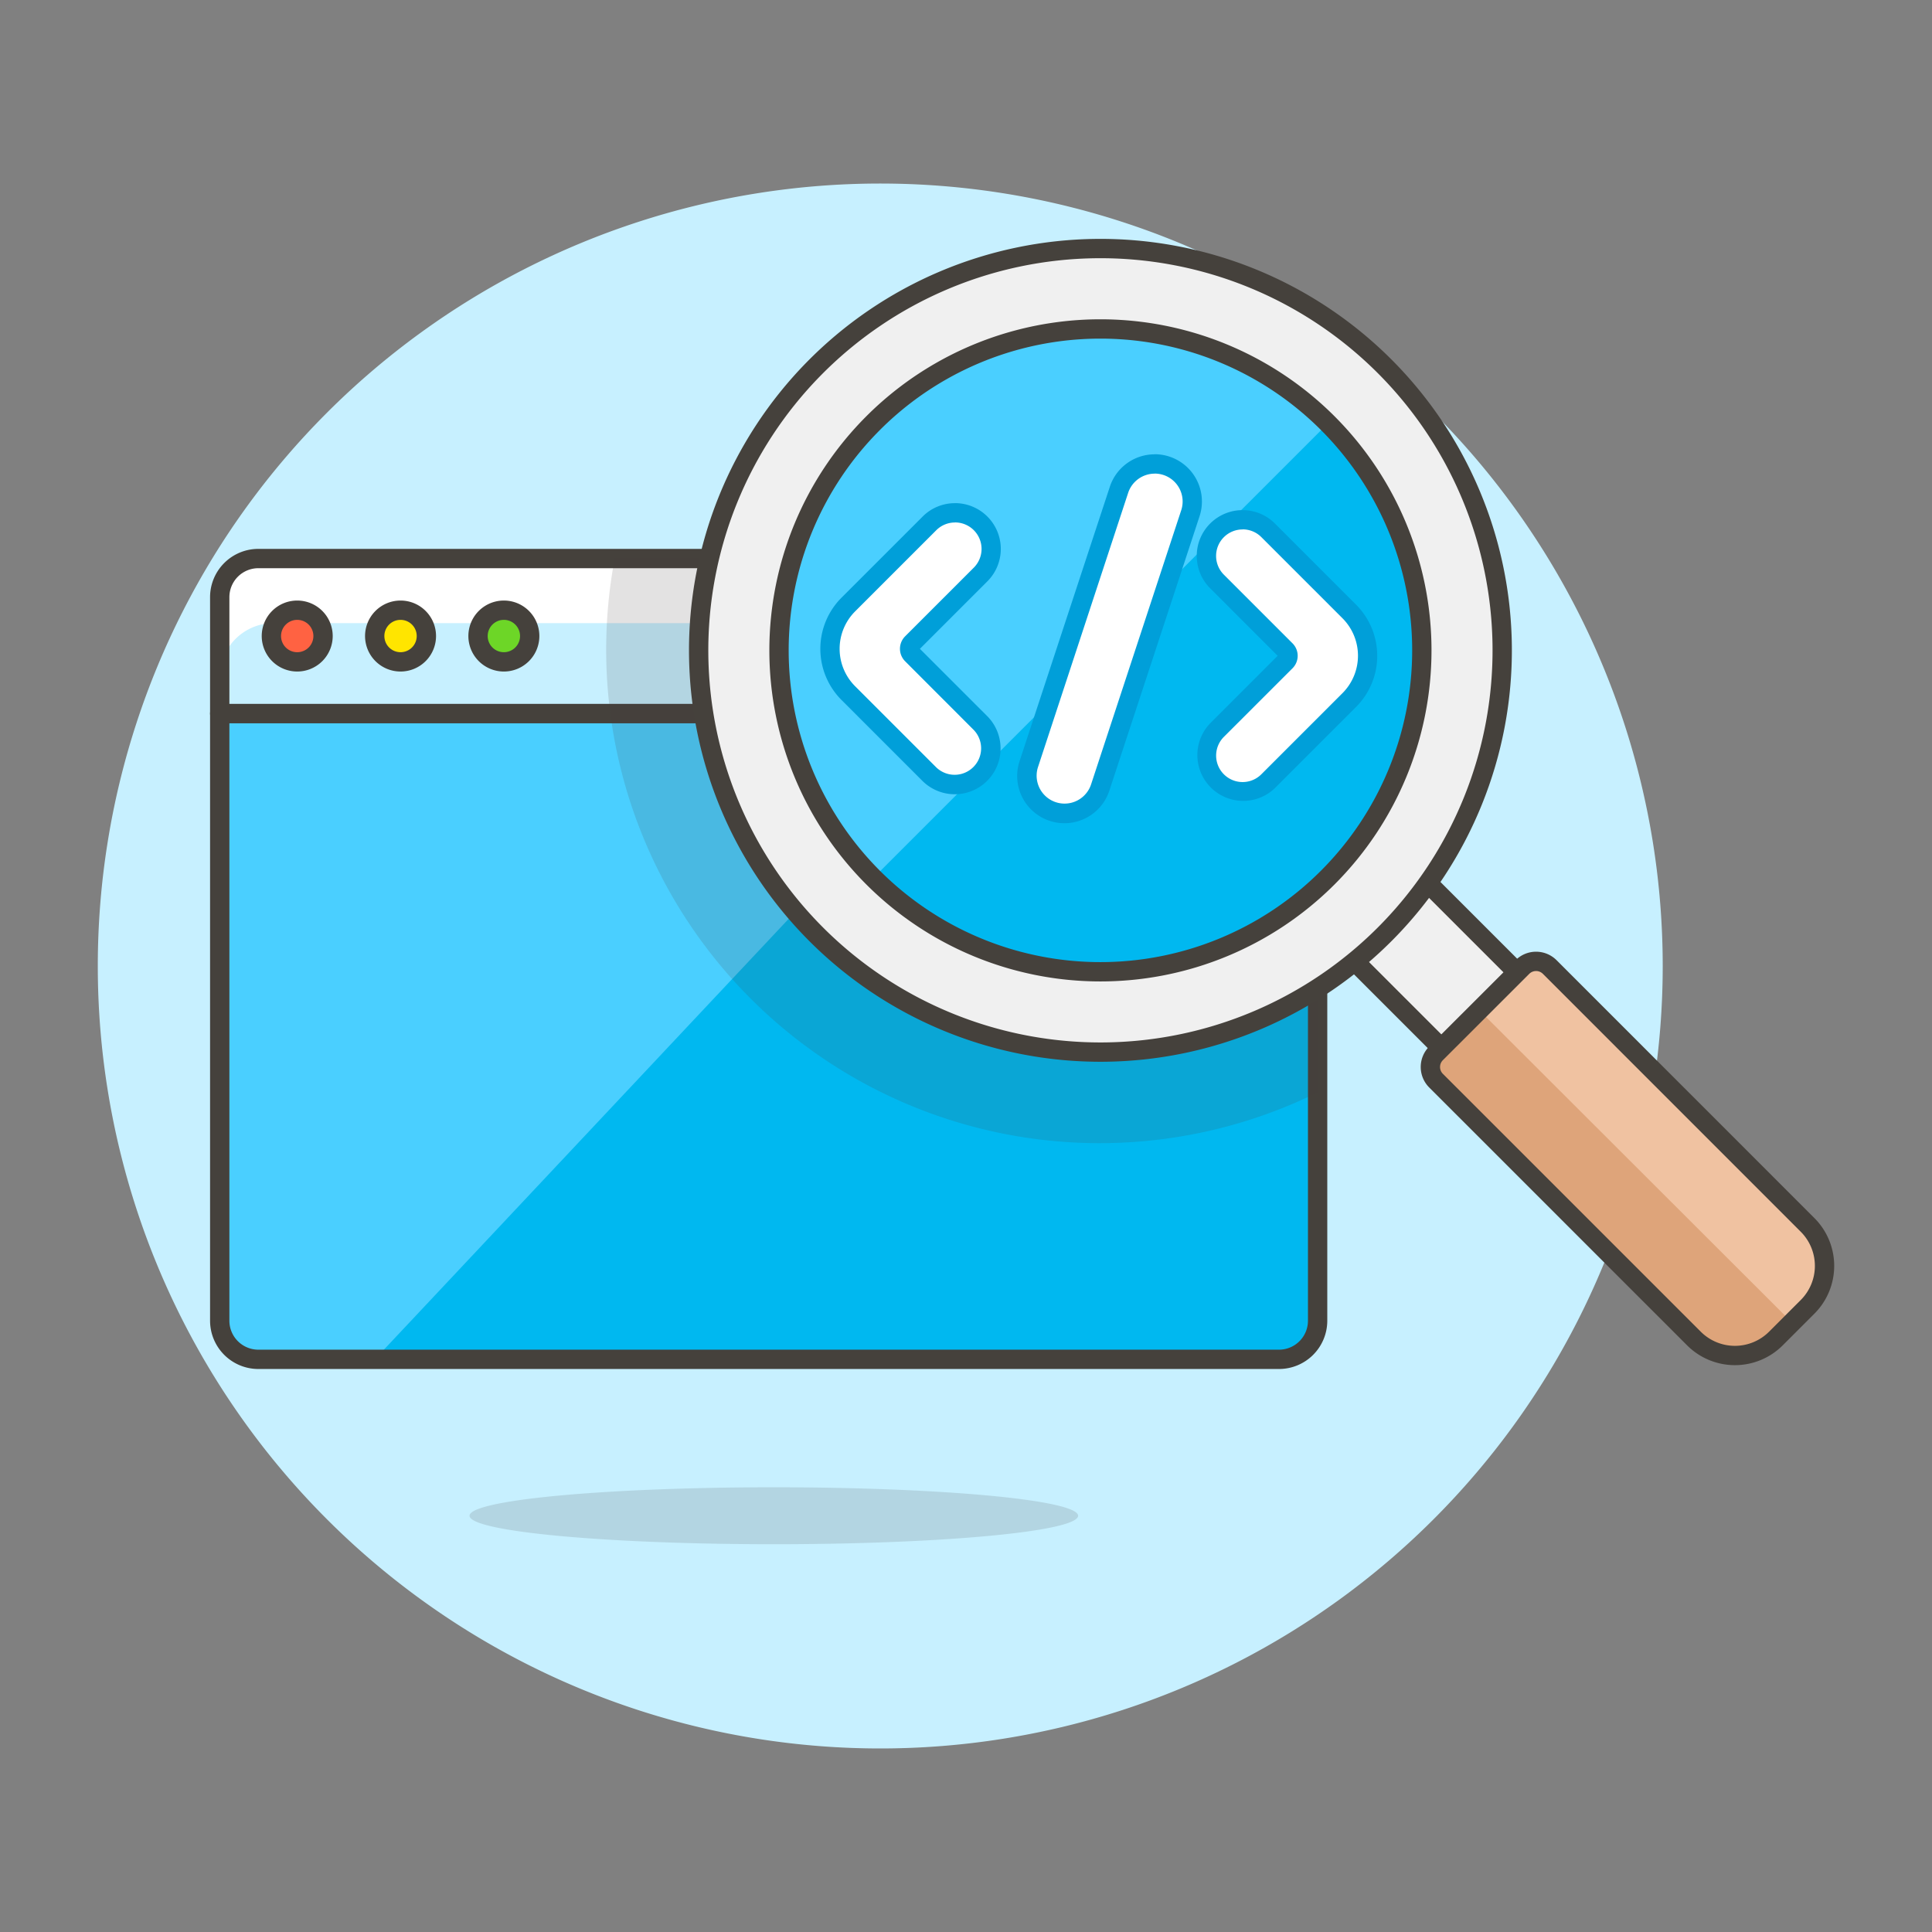<svg xmlns="http://www.w3.org/2000/svg" version="1.1" xmlns:xlink="http://www.w3.org/1999/xlink" xmlns:svgjs="http://svgjs.com/svgjs" viewBox="0 0 160 160" width="160" height="160"><rect x="0" y="0" width="160" height="160" fill="#808080" stroke="none"/><g transform="matrix(1.6,0,0,1.6,0,0)"><path d="M5.562 50.000 A40.000 40.000 0 1 0 85.562 50.000 A40.000 40.000 0 1 0 5.562 50.000 Z" fill="#c7f0ff" stroke="#c7f0ff" stroke-miterlimit="10"></path><path d="M68.2,68.359a2,2,0,0,1-2,2H13.373a2,2,0,0,1-2-2V36.932H68.2Z" fill="#00b8f0"></path><path d="M11.373,68.359a2,2,0,0,0,2,2H19.4L50.806,36.932H11.373Z" fill="#4acfff"></path><path d="M68.2,68.359a2,2,0,0,1-2,2H13.373a2,2,0,0,1-2-2V36.932H68.2Z" fill="none" stroke="#45413c" stroke-linecap="round" stroke-linejoin="round"></path><path d="M68.2,36.932H11.373V30.91a2,2,0,0,1,2-2H66.2a2,2,0,0,1,2,2Z" fill="#c7f0ff"></path><path d="M68.2,30.91a2,2,0,0,0-2-2H13.373a2,2,0,0,0-2,2v4.135a2.793,2.793,0,0,1,2.793-2.793H65.405A2.794,2.794,0,0,1,68.2,35.045Z" fill="#ffffff"></path><path d="M68.2,36.932H11.373V30.91a2,2,0,0,1,2-2H66.2a2,2,0,0,1,2,2Z" fill="none" stroke="#45413c" stroke-linecap="round" stroke-linejoin="round"></path><path d="M14.047 32.921 A1.337 1.337 0 1 0 16.721 32.921 A1.337 1.337 0 1 0 14.047 32.921 Z" fill="#ff6242" stroke="#45413c" stroke-linecap="round" stroke-linejoin="round"></path><path d="M19.395 32.921 A1.337 1.337 0 1 0 22.069 32.921 A1.337 1.337 0 1 0 19.395 32.921 Z" fill="#ffe500" stroke="#45413c" stroke-linecap="round" stroke-linejoin="round"></path><path d="M24.743 32.921 A1.337 1.337 0 1 0 27.417 32.921 A1.337 1.337 0 1 0 24.743 32.921 Z" fill="#6dd627" stroke="#45413c" stroke-linecap="round" stroke-linejoin="round"></path><path d="M68.2,30.91a2,2,0,0,0-2-2H31.816A25.54,25.54,0,0,0,68.2,56.542V30.91Z" fill="#45413c" opacity=".15"></path><path d="M71.341 44.984H76.886V54.689H71.341z" fill="#f0f0f0" stroke="#45413c" stroke-linecap="round" stroke-linejoin="round" transform="translate(-13.532 67.001) rotate(-44.999)"></path><path d="M36.162 33.661 A20.796 20.796 0 1 0 77.754 33.661 A20.796 20.796 0 1 0 36.162 33.661 Z" fill="#f0f0f0" stroke="#45413c" stroke-linecap="round" stroke-linejoin="round" transform="translate(-9.063 37.959) rotate(-34.307)"></path><path d="M40.322 33.661 A16.636 16.636 0 1 0 73.594 33.661 A16.636 16.636 0 1 0 40.322 33.661 Z" fill="#00b8f0" transform="translate(14.608 84.491) rotate(-80.783)"></path><path d="M68.735,21.912A16.635,16.635,0,1,0,45.209,45.438Z" fill="#4acfff"></path><path d="M68.722,21.9a16.636,16.636,0,1,1-23.528,0A16.636,16.636,0,0,1,68.722,21.9Z" fill="none" stroke="#45413c" stroke-miterlimit="10"></path><path d="M87.677,69.282a3,3,0,0,0,4.244,0l1.638-1.64a3,3,0,0,0,0-4.242L80.212,50.053a1,1,0,0,0-1.414,0L74.33,54.52a1,1,0,0,0,0,1.415Z" fill="#dea47a"></path><path d="M92.835,68.366l.724-.724a3,3,0,0,0,0-4.243L80.212,50.053a1,1,0,0,0-1.414,0l-2.234,2.234L92.75,68.451Z" fill="#f0c2a1"></path><path d="M93.559,63.4a3,3,0,0,1,0,4.243l-1.639,1.639a3,3,0,0,1-4.242,0L74.33,55.935a1,1,0,0,1,0-1.415L78.8,50.053a1,1,0,0,1,1.414,0Z" fill="none" stroke="#45413c" stroke-miterlimit="10"></path><path d="M49.435,40.622a1.863,1.863,0,0,1-1.323-.548l-4.2-4.2a3.246,3.246,0,0,1,0-4.585l4.2-4.2a1.871,1.871,0,0,1,2.646,2.646L47.2,33.289a.416.416,0,0,0,0,.586l3.555,3.553a1.871,1.871,0,0,1-1.323,3.194Z" fill="#ffffff"></path><path d="M49.435,27.041a1.371,1.371,0,0,1,.969,2.34L46.85,32.935a.914.914,0,0,0,0,1.293L50.4,37.782a1.371,1.371,0,0,1-1.938,1.939l-4.2-4.2a2.741,2.741,0,0,1,0-3.877l4.2-4.2a1.367,1.367,0,0,1,.969-.4m0-1a2.356,2.356,0,0,0-1.676.694l-4.2,4.2a3.745,3.745,0,0,0,0,5.291l4.2,4.2a2.371,2.371,0,0,0,3.353-3.353l-3.494-3.493,3.493-3.494a2.371,2.371,0,0,0-1.676-4.047Z" fill="#009fd9"></path><path d="M64.317,40.985a1.871,1.871,0,0,1-1.323-3.194l3.555-3.554a.415.415,0,0,0,0-.585L62.994,30.1a1.871,1.871,0,0,1,2.646-2.645l4.2,4.2a3.241,3.241,0,0,1,0,4.585l-4.2,4.2A1.863,1.863,0,0,1,64.317,40.985Z" fill="#ffffff"></path><path d="M64.317,27.4a1.367,1.367,0,0,1,.969.4l4.2,4.2a2.744,2.744,0,0,1,0,3.878l-4.2,4.2a1.37,1.37,0,0,1-1.938-1.938L66.9,34.59a.913.913,0,0,0,0-1.292l-3.554-3.554a1.371,1.371,0,0,1,.969-2.34m0-1a2.37,2.37,0,0,0-1.676,4.047l3.493,3.493-3.493,3.494a2.371,2.371,0,0,0,3.352,3.353l4.2-4.2a3.746,3.746,0,0,0,0-5.292l-4.2-4.2a2.354,2.354,0,0,0-1.676-.694Z" fill="#009fd9"></path><path d="M55.1,42.112a1.947,1.947,0,0,1-1.849-2.553l4.671-14.208a1.945,1.945,0,1,1,3.7,1.216L56.942,40.774A1.939,1.939,0,0,1,55.1,42.112Z" fill="#ffffff"></path><path d="M59.766,24.513a1.444,1.444,0,0,1,1.373,1.9L56.468,40.618a1.445,1.445,0,0,1-2.746-.9l4.671-14.208a1.447,1.447,0,0,1,1.373-.994m0-1h0A2.441,2.441,0,0,0,57.443,25.2L52.772,39.4a2.445,2.445,0,1,0,4.646,1.528l4.671-14.207a2.447,2.447,0,0,0-2.323-3.21Z" fill="#009fd9"></path><path d="M24.303 78.455 A15.75 1.474 0 1 0 55.803 78.455 A15.75 1.474 0 1 0 24.303 78.455 Z" fill="#45413c" opacity=".15"></path></g></svg>